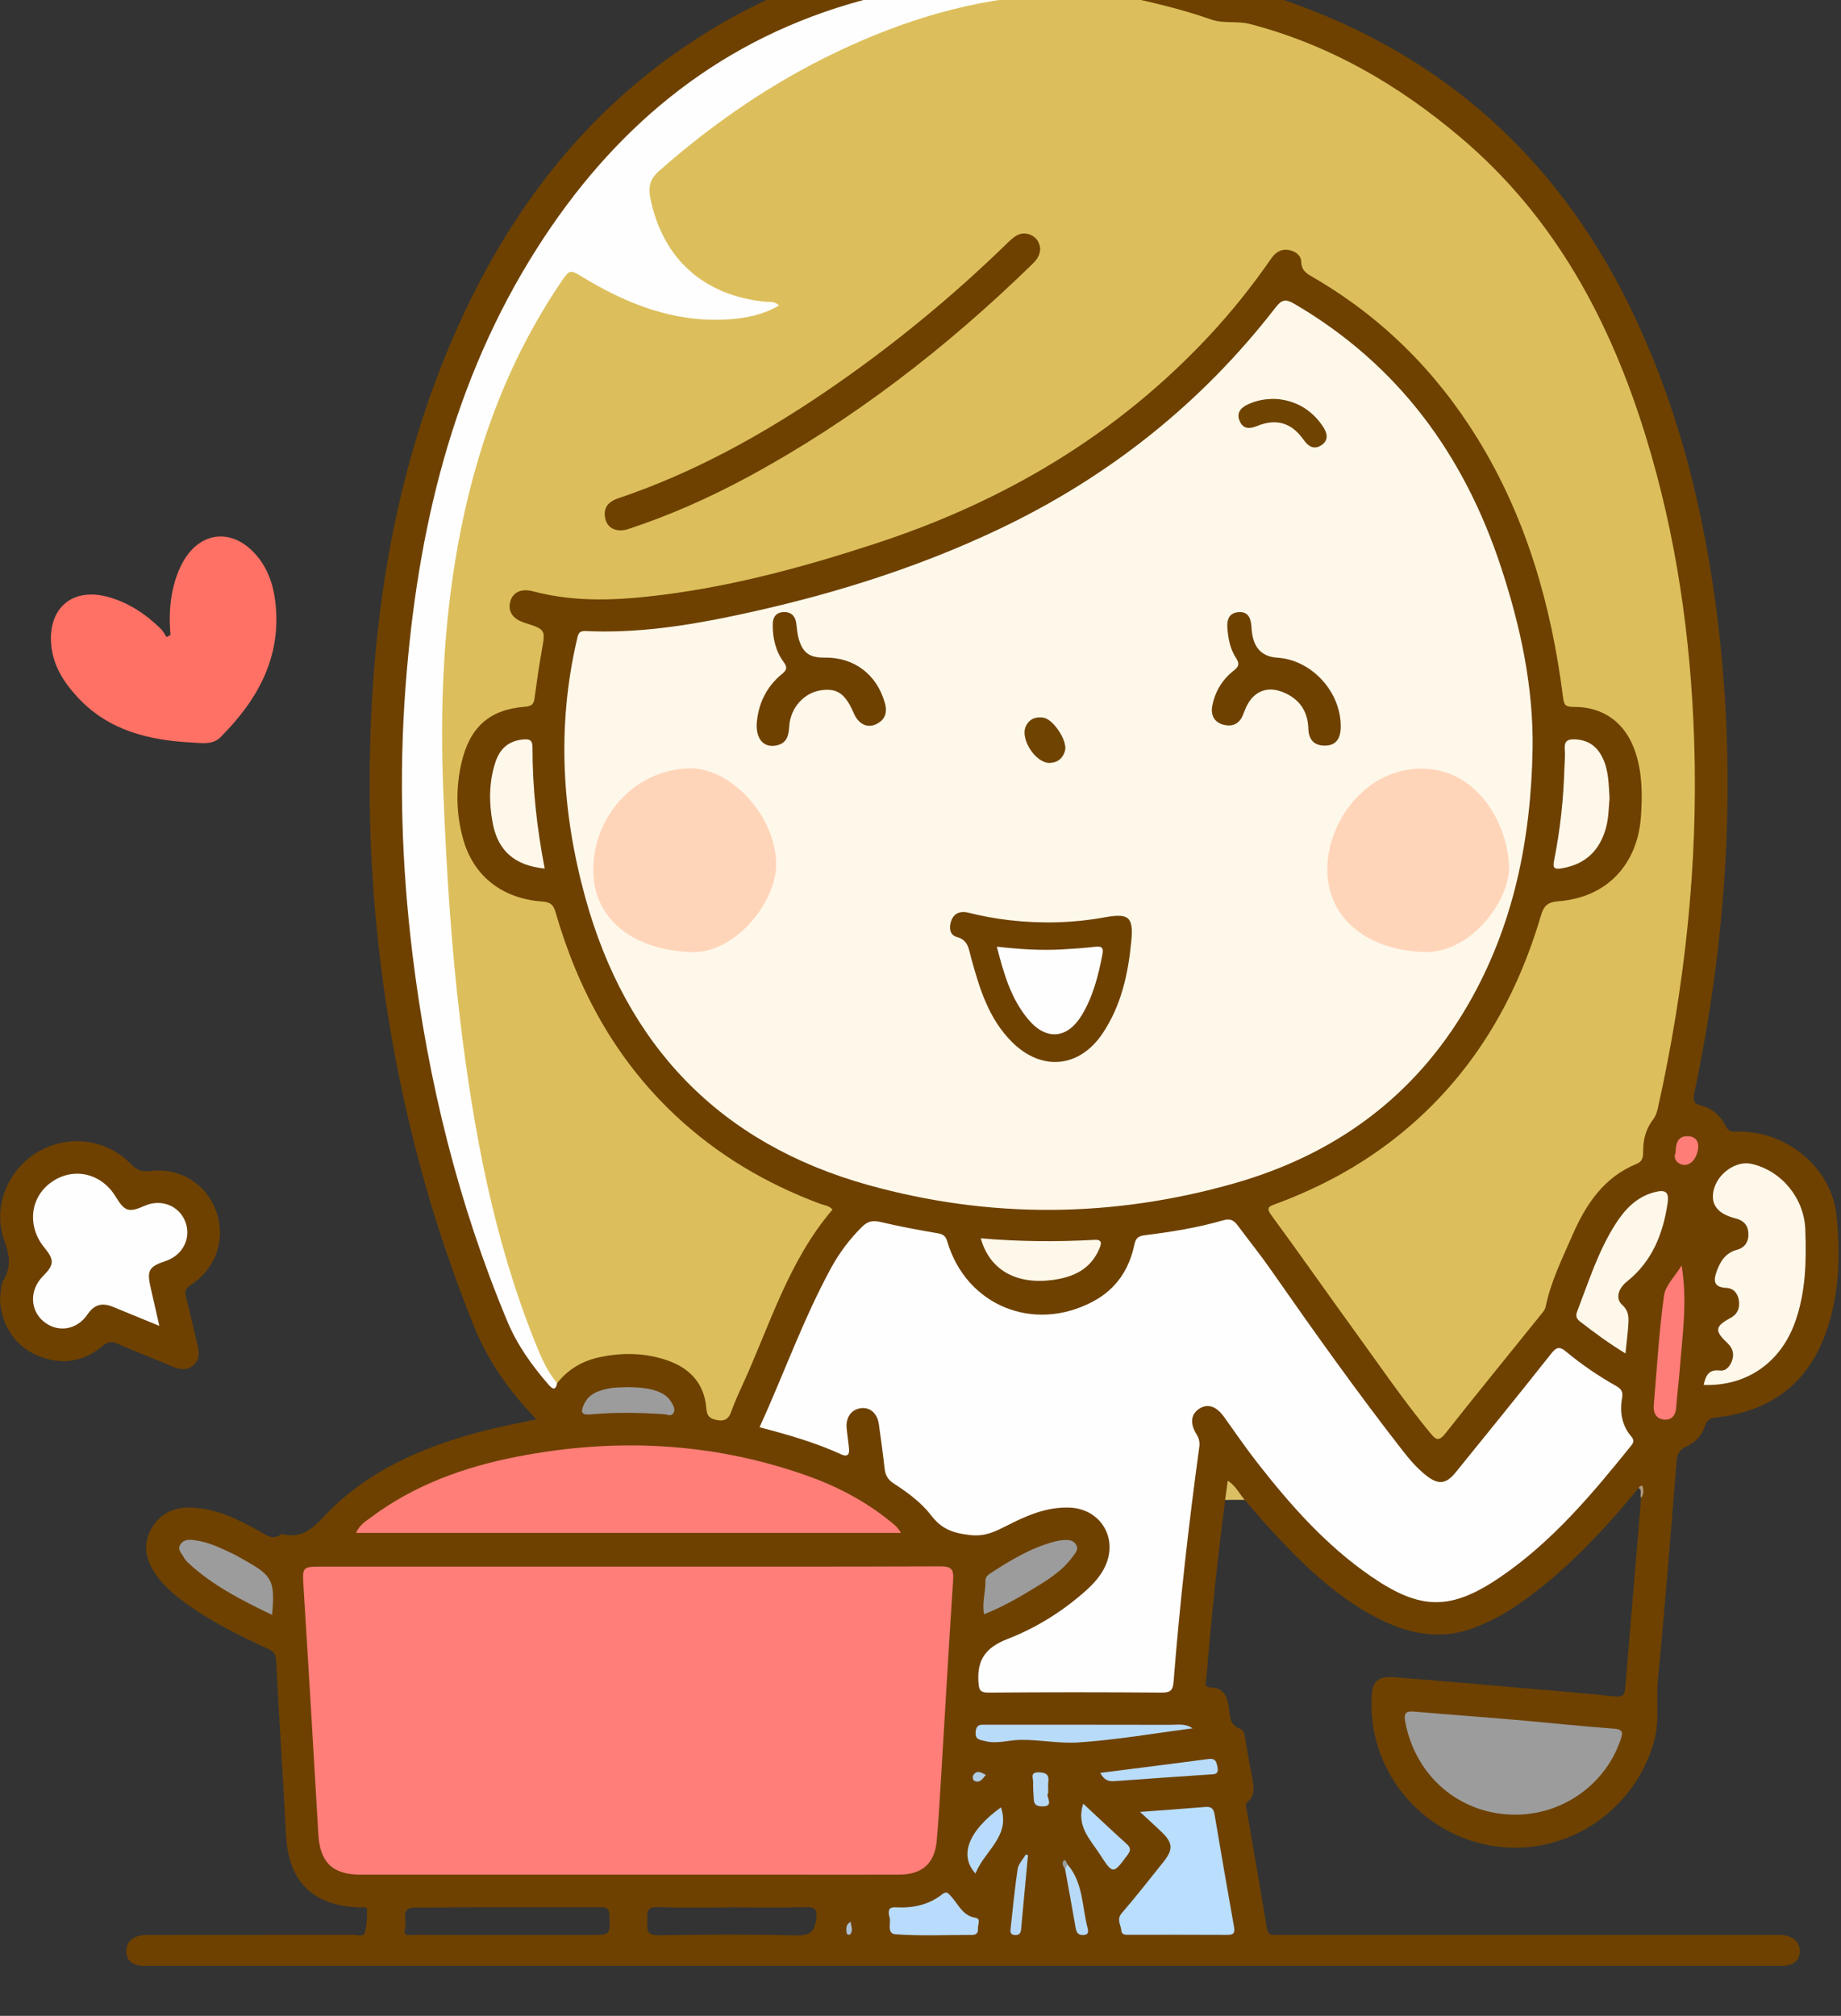 <?xml version="1.0" encoding="UTF-8"?>
<!-- <!DOCTYPE svg PUBLIC "-//W3C//DTD SVG 1.1//EN" "http://www.w3.org/Graphics/SVG/1.1/DTD/svg11.dtd"> -->
<svg version="1.1" xmlns="http://www.w3.org/2000/svg" xmlns:xlink="http://www.w3.org/1999/xlink" x="0" y="0" width="739" height="809" viewBox="0, 20, 739, 809">
  <rect x="0" y="20" width="739" height="809" fill="#333333" stroke="none"/>
  <defs>
    <clipPath id="Clip_1">
      <path d="M-0,0.301 L738.025,0.301 L738.025,808.94 L-0,808.94 z"/>
    </clipPath>
  </defs>
  <g id="Layer_1">
    <g clip-path="url(#Clip_1)">
      <path d="M327.68,789.803 C327.106,794.926 325.408,796.858 319.725,796.712 C301.28,796.239 282.813,796.362 264.361,796.658 C259.817,796.731 259.625,794.667 259.828,791.344 C260.011,788.356 258.812,785.106 264.213,785.345 C274.171,785.785 284.161,785.471 294.138,785.471 C303.948,785.471 313.762,785.608 323.567,785.397 C327.045,785.322 328.094,786.101 327.68,789.803 z M237.284,796.534 C225.961,796.534 214.639,796.534 203.316,796.534 C190.994,796.534 178.672,796.564 166.35,796.499 C164.654,796.49 161.617,797.489 162.621,793.925 C163.453,790.968 160.439,785.605 166.467,785.557 C191.442,785.358 216.42,785.493 241.397,785.443 C243.694,785.438 244.517,786.114 244.62,788.561 C244.954,796.538 245.074,796.534 237.284,796.534 z M673.019,606.523 C673.258,603.619 674.084,601.736 676.993,600.485 C680.622,598.924 683.241,595.869 684.451,592.138 C685.294,589.54 686.718,589.084 689.099,588.817 C712.423,586.199 727.44,573.588 734.179,551.08 C738.414,536.935 738.683,522.368 737.224,507.989 C735.215,488.192 716.633,473.333 696.425,474.15 C694.3,474.236 693.543,473.465 692.715,471.853 C690.643,467.822 687.404,464.858 683.03,463.789 C679.738,462.985 679.494,461.658 680.135,458.615 C693.163,396.757 697.17,334.423 689.815,271.495 C684.546,226.416 673.843,182.787 653.679,141.959 C624.548,82.976 578.948,42.18 516.644,20.452 C505.787,16.666 494.208,15.753 483.181,12.869 C460.743,7.001 438.242,2.119 415.031,0.753 C371.806,-1.791 330.867,6.308 292.963,27.52 C242.252,55.898 207.361,98.546 183.845,150.985 C161.494,200.828 151.411,253.557 148.979,307.803 C146.124,371.467 153.391,434.066 170.727,495.444 C176.105,514.482 182.625,533.123 189.933,551.505 C195.664,565.917 204.359,578.337 215.317,589.601 C208.146,591.152 201.457,592.377 194.886,594.062 C172.061,599.914 150.562,608.636 133.283,625.267 C127.472,630.861 123.053,638.127 113.267,635.651 C113.125,635.615 112.911,635.677 112.79,635.77 C109.57,638.25 107.013,636.096 104.332,634.605 C95.726,629.819 86.997,625.362 76.841,625.028 C69.775,624.795 64.123,627.371 60.646,633.707 C56.974,640.398 58.77,646.628 62.901,652.385 C66.437,657.312 71.151,661.041 76.088,664.489 C85.808,671.276 96.345,676.574 107.092,681.48 C109.119,682.405 110.656,683.174 110.804,685.998 C112.028,709.431 113.574,732.848 114.8,756.281 C115.784,775.108 125.384,784.78 144.241,785.503 C145.328,785.545 147.272,785.018 147.312,786.207 C147.416,789.323 147.235,792.56 146.438,795.556 C145.917,797.518 143.521,796.473 142.006,796.477 C114.345,796.538 86.683,796.503 59.021,796.538 C53.691,796.545 50.711,798.992 50.74,803.049 C50.769,807.094 53.285,808.998 58.659,808.999 C277.287,809.001 495.915,809.001 714.543,808.998 C719.785,808.998 722.482,806.925 722.455,802.963 C722.429,799.116 719.457,796.691 714.537,796.528 C713.372,796.49 712.205,796.521 711.038,796.521 C645.883,796.521 580.728,796.521 515.573,796.521 C514.406,796.521 513.233,796.44 512.075,796.537 C509.884,796.72 508.893,795.996 508.501,793.604 C505.922,777.85 503.162,762.125 500.435,746.395 C500.238,745.259 499.654,744.135 500.787,743.176 C503.813,740.616 503.395,737.369 502.742,733.993 C501.698,728.605 500.742,723.199 499.841,717.786 C499.585,716.249 499.308,714.33 497.987,713.886 C493.097,712.243 493.803,707.926 493.148,704.368 C492.404,700.326 490.735,697.337 486.267,697.239 C482.904,697.165 484.142,694.992 484.267,693.437 C486.191,669.542 488.725,645.711 491.79,621.936 C493.495,619.773 494.254,617.43 493.328,615.035 C494.744,617.643 496.358,620.52 499.621,621.915 C502.01,624.684 504.35,627.496 506.795,630.214 C519.518,644.357 532.73,657.983 549.456,667.504 C562.95,675.186 577.042,679.047 592.379,673.01 C597.973,670.808 603.272,668.067 608.237,664.714 C627.477,651.719 643.085,634.926 657.763,617.171 C660.387,617.89 658.987,619.626 658.747,621.069 C658.381,625.544 658.023,630.02 657.648,634.495 C655.901,655.395 654.14,676.293 652.41,697.195 C652.215,699.56 651.925,701.164 648.67,700.827 C635.926,699.504 623.151,698.47 610.384,697.369 C593.47,695.91 576.557,694.424 559.632,693.088 C553.578,692.61 551.048,694.675 550.673,699.754 C548.474,729.564 569.681,756.135 599.425,760.836 C628.326,765.404 656.174,746.983 663.986,718.722 C666.267,710.47 664.712,702.285 665.508,694.08 C668.337,664.926 670.621,635.718 673.019,606.523" fill="#6E4100"/>
      <path d="M68.459,274.793 C67.817,268.162 68.092,261.612 69.703,255.171 C70.555,251.766 71.756,248.507 73.482,245.447 C80.334,233.302 92.911,231.867 102.346,242.195 C107.247,247.559 109.602,254.151 110.475,261.164 C113.246,283.419 103.565,300.812 88.448,315.906 C85.408,318.941 81.244,318.215 77.497,318.025 C60.154,317.145 43.833,313.391 31.365,300.046 C25.719,294.003 21.283,287.231 20.546,278.652 C19.28,263.898 29.237,255.59 43.506,259.594 C51.702,261.893 58.585,266.473 64.59,272.408 C65.514,273.321 66.098,274.579 66.84,275.677 C67.38,275.382 67.919,275.088 68.459,274.793" fill="#FF7164"/>
      <path d="M0,541.031 C0.422,538.588 0.205,535.765 1.389,533.776 C4.636,528.324 3.804,523.529 1.713,517.747 C-3.08,504.496 3.018,489.538 15.069,482.37 C27.282,475.105 42.674,476.946 52.587,487.204 C54.914,489.613 57.026,490.362 60.292,489.959 C72.157,488.491 82.665,494.963 86.7,505.87 C90.778,516.894 86.874,529.007 76.726,535.565 C74.433,537.047 74.069,538.253 74.691,540.648 C76.358,547.075 77.776,553.565 79.327,560.022 C80.021,562.914 80.132,565.691 77.66,567.841 C75.062,570.099 72.269,569.712 69.291,568.445 C61.963,565.328 54.53,562.455 47.22,559.296 C44.821,558.259 43.305,558.393 41.133,560.21 C33.132,566.899 24.03,567.963 14.549,563.779 C5.524,559.796 0.235,551.072 0,541.031" fill="#6E4100"/>
    </g>
    <path d="M491.79,621.936 C492.121,619.507 492.451,617.079 492.835,614.257 C496.046,616.234 497.467,619.417 499.622,621.916 C497.011,621.922 494.4,621.929 491.79,621.936" fill="#DABF64"/>
    <path d="M657.763,617.171 C658.461,616.22 659.31,615.546 659.574,617.32 C659.76,618.568 659.743,619.981 658.747,621.069 C658.058,619.861 659.412,618.137 657.763,617.171" fill="#AF997E"/>
    <path d="M445.668,17.366 C459.353,20.167 472.986,23.206 486.188,27.831 C491.283,29.617 496.519,28.277 501.766,29.644 C533.703,37.968 561.32,54.024 586.306,75.17 C624.12,107.171 646.383,148.754 660.685,195.286 C672.883,234.973 678.691,275.629 680.055,317.089 C681.694,366.95 676.313,416.037 665.513,464.627 C665.16,466.213 664.608,467.919 663.637,469.174 C660.738,472.919 659.604,477.107 659.584,481.748 C659.574,483.883 659.622,485.992 656.948,487.081 C643.8,492.435 636.554,503.395 631.217,515.641 C627.117,525.051 622.488,534.339 620.412,544.546 C620.227,545.454 619.549,546.32 618.94,547.077 C605.989,563.159 592.928,579.154 580.121,595.35 C577.63,598.5 576.375,597.827 574.246,595.246 C563.322,581.996 553.663,567.814 543.596,553.935 C532.454,538.573 521.587,523.01 510.353,507.717 C508.011,504.528 509.552,504.109 512.065,503.18 C530.314,496.435 547.21,487.263 562.328,474.934 C590.51,451.951 608.265,422.219 618.466,387.704 C619.655,383.683 620.97,382.038 625.573,381.689 C644.997,380.216 657.417,366.937 658.713,347.486 C659.292,338.791 659.239,330.201 656.466,321.857 C652.627,310.302 643.912,303.653 631.804,303.685 C628.451,303.694 627.837,303.062 627.437,299.91 C622.76,263.059 612.77,227.919 593.111,196.012 C576.467,168.998 554.611,147.258 527.121,131.294 C524.649,129.858 522.435,128.695 522.351,125.121 C522.288,122.471 519.967,120.775 517.273,120.329 C514.123,119.809 511.949,121.327 510.172,123.899 C502.586,134.873 494.26,145.266 485.147,155.011 C448.12,194.608 403.037,221.23 351.788,238.03 C323.766,247.216 295.402,254.986 266.103,258.704 C248.736,260.908 231.288,261.903 214.027,257.32 C209.134,256.021 205.744,257.741 204.79,261.565 C203.819,265.456 205.865,268.412 210.581,269.932 C219.081,272.671 218.991,272.655 217.442,281.289 C216.356,287.338 215.485,293.429 214.666,299.522 C214.335,301.985 214.14,303.365 210.732,303.63 C196.394,304.744 188.564,311.873 185.264,326.057 C182.88,336.3 183.081,346.565 185.89,356.688 C190.003,371.507 201.454,380.622 217.688,381.807 C220.923,382.043 222.11,382.999 223.016,386.135 C232.016,417.249 247.013,444.919 270.793,467.337 C287.742,483.314 307.387,494.967 329.177,503.092 C330.84,503.712 332.798,503.795 334.182,505.431 C316.334,526.23 308.881,552.346 297.707,576.562 C296.174,579.883 294.693,583.243 293.463,586.683 C292.431,589.568 290.764,590.452 287.768,589.882 C284.962,589.349 283.771,588.409 283.522,585.168 C282.784,575.553 277.211,569.283 268.284,566.096 C259.29,562.886 250.038,562.693 240.743,564.659 C233.847,566.118 228.046,569.463 223.65,575.071 C220.389,574.688 219.7,571.789 218.502,569.561 C211.922,557.318 207.56,544.189 203.548,530.954 C192.245,493.671 185.916,455.457 182.136,416.744 C179.792,392.732 178.35,368.683 177.092,344.593 C176.292,329.265 175.969,313.948 176.473,298.675 C177.885,255.806 184.172,213.798 201.439,174.061 C207.756,159.523 215.121,145.541 224.134,132.468 C228.029,126.818 229.054,126.704 235.032,130.275 C252.484,140.699 270.876,147.891 291.723,146.727 C297.6,146.4 303.224,145.241 309.518,142.854 C302.748,141.942 296.947,140.636 291.376,138.543 C272.755,131.55 262.728,117.708 259.517,98.418 C258.543,92.57 261.868,89.012 265.786,85.7 C276.604,76.557 287.602,67.636 299.498,59.913 C331.271,39.287 365.194,23.954 402.994,18.326 C409.078,17.42 415.171,16.394 421.377,16.687 C429.494,16.321 437.565,17.423 445.668,17.366" fill="#DCBF5C"/>
    <path d="M615.208,320.259 C614.582,356.727 607.629,391.642 589.093,423.533 C567.78,460.2 535.815,483.395 495.467,494.89 C446.675,508.789 397.383,509.171 348.562,495.585 C288.892,478.981 251.265,439.565 234.91,380.093 C225.556,346.078 223.482,311.588 231.55,276.878 C232.027,274.824 232.09,273.112 235.059,273.252 C255.332,274.209 275.242,271.205 294.972,267.044 C331.504,259.341 367.062,248.468 400.85,232.425 C444.885,211.517 482.157,181.993 512.045,143.385 C514.503,140.209 516.06,139.885 519.546,141.921 C561.235,166.277 587.741,202.534 602.595,247.817 C610.3,271.304 615.523,295.315 615.208,320.259" fill="#FEF8EA"/>
    <path d="M252.633,648.698 C294.278,648.698 335.923,648.764 377.567,648.597 C381.841,648.58 382.869,649.801 382.603,653.901 C380.81,681.453 379.239,709.02 377.562,736.58 C377.108,744.047 376.688,751.522 375.98,758.967 C375.137,767.841 370.124,772.276 361.119,772.312 C346.96,772.37 332.801,772.328 318.642,772.328 C260.672,772.328 202.703,772.331 144.734,772.326 C133.43,772.325 128.431,767.357 127.787,756.121 C125.894,723.078 123.892,690.041 121.856,657.006 C121.343,648.69 121.211,648.698 129.698,648.698 C170.677,648.698 211.655,648.698 252.633,648.698" fill="#FF7E79"/>
    <path d="M304.901,592.779 C314.655,571.38 322.418,549.408 333.552,528.943 C336.905,522.781 341.097,517.21 346.12,512.26 C348.235,510.175 350.318,509.68 353.282,510.37 C360.891,512.142 368.577,513.624 376.283,514.913 C378.567,515.295 379.57,515.951 380.257,518.272 C387.881,544.028 415.016,555.041 438.87,542.246 C448.036,537.329 453.229,529.497 455.319,519.626 C455.939,516.694 457.034,516.02 459.706,515.69 C470.255,514.39 480.763,512.698 490.983,509.732 C493.826,508.906 495.292,509.716 496.824,511.786 C501.178,517.669 505.798,523.363 509.982,529.362 C527.211,554.071 544.679,578.603 563.196,602.369 C565.959,605.914 568.918,609.321 572.471,612.122 C577.343,615.963 580.419,615.705 584.344,610.869 C597.145,595.099 609.932,579.316 622.547,563.397 C624.591,560.819 625.745,560.042 628.624,562.427 C634.901,567.627 641.65,572.242 648.773,576.238 C650.81,577.38 651.559,578.604 651.127,580.984 C650.103,586.628 650.993,591.999 654.803,596.474 C656.158,598.066 655.692,599.015 654.657,600.3 C639.065,619.652 623.091,638.664 602.347,652.838 C582.339,666.509 570.199,666.314 550.224,652.546 C532.319,640.205 518.093,624.149 504.826,607.176 C500.116,601.149 495.787,594.822 491.326,588.603 C488.213,584.262 484.695,583.118 481.268,585.432 C478.063,587.596 477.597,591.247 480.264,595.554 C481.298,597.223 481.672,598.765 481.408,600.695 C477.112,632.025 473.584,663.442 471.081,694.966 C470.813,698.344 469.837,699.296 466.385,699.27 C443.228,699.094 420.068,699.081 396.911,699.277 C393.161,699.309 392.954,698.003 392.751,694.788 C392.184,685.824 395.956,681.054 404.424,677.762 C415.719,673.371 426.144,666.942 435.347,658.831 C438.737,655.844 441.813,652.592 443.718,648.395 C448.853,637.089 441.649,625.449 429.248,625.023 C420.085,624.709 412.034,628.258 404.136,632.284 C399.446,634.674 395.373,636.759 389.205,636.03 C382.518,635.241 377.973,633.618 373.916,628.316 C369.875,623.036 364.398,618.999 358.796,615.373 C356.454,613.858 355.393,612.069 355.097,609.394 C354.44,603.442 353.625,597.507 352.785,591.577 C352.159,587.157 349.215,584.628 345.498,585.145 C341.705,585.672 339.452,588.835 339.861,593.193 C340.126,596.007 340.58,598.803 340.828,601.618 C341.036,603.985 339.817,604.647 337.765,603.704 C327.312,598.904 316.295,595.768 304.901,592.779" fill="#FEFEFE"/>
    <path d="M420.623,17.965 C390.763,19.503 362.785,28.028 335.961,40.807 C309.776,53.281 286.155,69.546 264.432,88.724 C260.686,92.031 260.21,95.353 261.097,99.713 C266.004,123.828 282.509,138.663 307.227,141.087 C308.987,141.259 310.94,140.773 312.702,142.612 C306.103,146.453 299.033,147.793 291.701,148.206 C270.541,149.396 251.859,142.087 234.18,131.391 C228.659,128.052 228.71,128.008 224.979,133.536 C203.3,165.649 190.553,201.244 183.735,239.162 C177.875,271.754 176.618,304.647 177.942,337.627 C179.181,368.534 181.083,399.423 184.806,430.15 C190.119,474.001 198.191,517.237 214.711,558.486 C217.057,564.343 219.462,570.194 223.65,575.07 C223.039,578.208 221.725,577.454 220.204,575.705 C213.515,568.01 207.629,559.807 203.667,550.324 C183.928,503.08 171.815,453.879 165.595,403.129 C161.208,367.329 160.091,331.427 162.797,295.491 C167.499,233.075 181.5,173.237 215.532,119.684 C245.619,72.339 286.189,37.832 340.792,21.641 C372.599,12.209 404.965,11.128 437.631,16.211 C437.22,18.516 435.38,17.452 434.183,17.538 C429.673,17.863 425.125,17.139 420.623,17.965" fill="#FEFEFE"/>
    <path d="M361.634,635.176 C288.467,635.176 215.915,635.176 142.949,635.176 C144.207,632.048 146.765,630.542 149.035,628.851 C166.479,615.86 186.411,608.716 207.498,604.604 C246.962,596.909 285.891,598.737 323.976,612.226 C335.791,616.41 346.844,622.169 356.7,630.035 C358.359,631.359 360.165,632.543 361.634,635.176" fill="#FF7E78"/>
    <path d="M608.217,748.262 C586.122,748.238 568.21,733.004 564.087,711.009 C563.413,707.412 564.389,706.609 567.755,706.902 C581.16,708.069 594.584,709.025 607.99,710.18 C621.226,711.32 634.438,712.777 647.687,713.721 C651.522,713.994 651.499,715.314 650.512,718.222 C644.444,736.1 627.356,748.283 608.217,748.262" fill="#9C9C9C"/>
    <path d="M683.883,575.797 C684.69,571.999 685.93,569.46 690.432,570.014 C692.971,570.327 694.614,568.122 695.36,565.766 C696.185,563.16 695.43,560.884 693.401,558.985 C688.134,554.059 688.396,552.275 694.724,548.874 C697.378,547.449 698.392,545.122 698.048,542.19 C697.695,539.173 695.972,537.005 693.005,536.861 C687.417,536.591 687.864,533.47 689.245,529.804 C690.694,525.954 692.817,522.768 697.197,521.582 C700.496,520.688 702.032,518.268 701.812,514.787 C701.603,511.475 699.719,509.737 696.64,508.956 C689.484,507.142 686.586,503.416 687.855,497.757 C689.391,490.911 696.907,485.656 703.12,487.087 C715.172,489.862 724.177,500.847 724.66,513.305 C725.147,525.839 724.889,538.284 720.667,550.31 C714.875,566.806 701.163,576.405 683.883,575.797" fill="#FEF8EA"/>
    <path d="M457.61,747.147 C467.131,746.439 475.567,745.86 483.992,745.154 C486.378,744.954 487.181,746.039 487.545,748.183 C490.095,763.242 492.674,778.295 495.362,793.33 C495.813,795.856 495.045,796.513 492.623,796.498 C479.651,796.421 466.679,796.467 453.706,796.456 C452.24,796.455 450.265,796.759 450.118,794.752 C449.952,792.483 448.07,790.353 450.283,787.788 C456.034,781.123 461.457,774.172 466.957,767.292 C471.089,762.123 470.873,759.578 466.013,754.95 C463.509,752.566 460.947,750.242 457.61,747.147" fill="#B9DEFE"/>
    <path d="M652.482,563.162 C645.787,559.092 640.079,554.843 634.427,550.502 C632.893,549.324 632.354,548.249 633.1,546.308 C637.678,534.395 641.516,522.159 648.441,511.284 C652.181,505.411 656.785,500.483 663.8,498.531 C668.454,497.237 670.073,498.227 669.393,502.846 C667.584,515.13 663.196,526.24 653.094,534.274 C649.643,537.019 648.317,541.065 651.167,543.673 C654.213,546.461 653.758,549.42 653.558,552.652 C653.456,554.31 653.242,555.962 653.071,557.616 C652.901,559.258 652.722,560.9 652.482,563.162" fill="#FEF8EA"/>
    <path d="M646.086,340.312 C645.742,344.166 645.762,348.326 644.623,352.364 C642.083,361.366 636.454,366.809 627.061,368.455 C623.951,369 623.208,368.413 623.817,365.376 C626.268,353.158 627.614,340.807 627.966,328.349 C628.036,325.864 628.336,323.359 628.123,320.898 C627.839,317.62 628.993,316.552 632.301,316.718 C637.992,317.003 641.49,319.929 643.66,324.916 C645.766,329.754 645.75,334.928 646.086,340.312" fill="#FEF8EA"/>
    <path d="M218.646,368.57 C206.538,367.357 199.868,361.418 197.774,350.303 C196.242,342.171 196.245,334.059 198.783,326.117 C200.735,320.005 204.63,317.153 210.331,316.739 C213.035,316.543 213.76,317.424 213.755,320.028 C213.72,336.21 215.502,352.227 218.646,368.57" fill="#FEF8EA"/>
    <path d="M393.695,516.96 C409.234,518.314 424.323,518.406 439.418,517.571 C442.542,517.398 442.112,519.173 441.324,521.051 C437.826,529.382 430.905,532.569 422.502,533.685 C407.91,535.623 397.216,529.656 393.695,516.96" fill="#FEF8EA"/>
    <path d="M109.224,668.086 C97.09,662.265 85.309,656.301 75.475,647.128 C74.757,646.458 74.12,645.639 73.65,644.778 C72.82,643.257 71.114,641.858 72.387,639.847 C73.652,637.849 75.749,637.827 77.748,638.061 C83.448,638.727 88.548,641.194 93.637,643.633 C95.281,644.421 96.837,645.391 98.432,646.281 C109.373,652.386 110.418,654.439 109.224,668.086" fill="#9C9C9C"/>
    <path d="M395.003,667.838 C394.155,662.982 395.66,658.747 395.572,654.44 C395.54,652.857 396.506,652.077 397.663,651.324 C405.771,646.05 414.027,641.078 423.509,638.608 C424.626,638.317 425.787,638.123 426.938,638.051 C428.789,637.934 430.662,637.956 431.854,639.76 C433.205,641.805 431.653,643.239 430.64,644.652 C426.254,650.775 419.854,654.484 413.62,658.274 C407.823,661.8 401.863,665.107 395.003,667.838" fill="#9C9C9C"/>
    <path d="M478.723,713.61 C463.422,715.596 448.166,718.268 432.801,719.278 C425.204,719.778 417.34,718.131 409.57,718.24 C404.845,718.307 400.197,719.972 395.373,718.718 C393.216,718.157 391.321,718.173 391.658,714.908 C391.979,711.792 393.821,712.161 395.808,712.161 C420.416,712.165 445.024,712.133 469.632,712.203 C472.646,712.211 475.774,711.553 478.723,713.61" fill="#B9DBFA"/>
    <path d="M675.019,527.86 C677.435,542.381 675.3,555.974 674.268,569.587 C673.878,574.721 673.201,579.834 672.825,584.97 C672.605,587.986 671.065,589.875 668.21,589.729 C665.075,589.568 663.57,587.242 663.829,584.154 C665.065,569.416 665.958,554.627 667.946,539.988 C668.505,535.878 672.372,532.217 675.019,527.86" fill="#FF7D78"/>
    <path d="M356.923,788.965 C356.279,785.933 357.486,785.34 359.539,785.451 C366.385,785.82 372.796,784.51 378.292,780.159 C380.05,778.767 380.704,779.892 381.788,781.061 C384.74,784.246 386.36,788.824 391.606,789.653 C393.884,790.012 392.428,792.449 392.569,793.941 C392.713,795.479 392.023,796.513 390.306,796.513 C379.994,796.515 369.646,797.002 359.389,796.253 C355.65,795.98 357.978,790.897 356.923,788.965" fill="#B9DCFC"/>
    <path d="M251.805,576.687 C255.641,576.74 259.444,576.893 263.141,578.093 C265.753,578.941 268.031,580.239 269.45,582.657 C270.199,583.932 271.128,585.39 270.438,586.868 C269.563,588.741 267.867,587.61 266.478,587.523 C256.68,586.913 246.859,586.7 237.092,587.624 C232.945,588.016 233.228,586.317 234.354,583.727 C236.326,579.193 240.533,577.941 244.845,577.14 C247.115,576.719 249.482,576.821 251.805,576.687" fill="#9C9C9C"/>
    <path d="M441.663,731.483 C456.513,729.597 470.803,727.827 485.076,725.93 C487.905,725.554 488.31,726.992 488.726,729.253 C489.277,732.253 487.435,732.002 485.592,732.128 C472.846,732.999 460.099,733.862 447.358,734.812 C444.964,734.991 443.17,734.393 441.663,731.483" fill="#B9DCFB"/>
    <path d="M434.821,743.856 C440.845,749.456 446.471,754.796 452.238,759.979 C453.996,761.559 453.934,762.629 452.561,764.477 C446.802,772.225 446.787,772.329 441.427,764.067 C437.577,758.133 431.893,752.759 434.821,743.856" fill="#B9DDFD"/>
    <path d="M391.583,771.858 C384.785,764.599 388.918,754.558 401.799,745.328 C405.714,757.032 395.148,762.717 391.583,771.858" fill="#B9DCFC"/>
    <path d="M412.655,764.54 C411.721,774.472 410.77,784.403 409.872,794.338 C409.722,795.995 409,796.658 407.333,796.558 C405.667,796.458 405.507,795.444 405.649,794.177 C406.554,786.122 407.291,778.042 408.508,770.035 C408.819,767.983 410.658,766.164 411.795,764.238 C412.081,764.338 412.368,764.439 412.655,764.54" fill="#B7D9F7"/>
    <path d="M428.471,768.193 C434.858,775.584 434.312,785.176 436.598,793.866 C436.965,795.262 436.89,796.49 434.862,796.566 C432.673,796.648 432.08,795.459 431.755,793.571 C430.41,785.74 428.954,777.929 427.538,770.11 C427.209,769.16 426.712,768.128 428.471,768.193" fill="#B8DAF9"/>
    <path d="M672.579,482.701 C672.708,478.709 673.497,475.876 677.558,475.978 C680.36,476.048 681.922,477.866 681.674,480.559 C681.376,483.78 679.676,487.088 676.595,487.485 C674.537,487.751 671.234,485.818 672.579,482.701" fill="#FF7D77"/>
    <path d="M420.779,739.521 C419.363,740.729 423.873,745.192 418.027,744.929 C415.866,744.831 415.054,744.007 414.972,742.045 C414.874,739.735 414.633,737.419 414.716,735.115 C414.768,733.639 413.419,731.286 416.725,731.281 C419.435,731.278 421.231,731.843 420.807,735.108 C420.638,736.407 420.779,737.747 420.779,739.521" fill="#B8DAF9"/>
    <path d="M420.623,17.965 C424.344,16.37 428.282,17.459 432.092,17.021 C433.943,16.809 435.987,17.826 437.631,16.211 C440.309,16.596 442.987,16.981 445.667,17.366 C437.353,18.951 428.97,17.716 420.623,17.965" fill="#DDCFAE"/>
    <path d="M395.728,732.3 C394.441,733.796 393.428,735.657 391.264,734.764 C390.337,734.381 390.289,732.809 390.887,732.097 C392.443,730.246 394.045,731.49 395.728,732.3" fill="#B1CDE5"/>
    <path d="M341.462,791.238 C341.645,793.11 342.657,794.883 341.094,796.447 C340.958,796.583 339.925,796.217 339.895,796.004 C339.657,794.257 339.338,792.418 341.462,791.238" fill="#ACC2D6"/>
    <path d="M428.471,768.193 C428.16,768.832 427.849,769.471 427.538,770.11 C426.738,768.994 426.01,767.609 427.091,766.583 C427.61,766.091 428.205,767.43 428.471,768.193" fill="#989D9D"/>
    <path d="M63.967,552.108 C57.332,549.386 51.373,546.963 45.433,544.496 C41.186,542.733 37.933,543.359 35.143,547.473 C30.77,553.924 22.967,554.951 17.391,550.239 C11.934,545.629 11.868,537.531 17.244,532.154 C21.778,527.617 21.885,525.627 17.854,520.748 C10.771,512.176 12.003,500.509 20.633,494.429 C29.463,488.209 40.643,490.738 46.447,500.268 C50.084,506.239 51.671,506.73 58.14,503.883 C64.605,501.037 71.785,503.801 74.325,510.114 C76.95,516.635 73.495,523.717 66.557,526.039 C59.672,528.343 58.868,529.831 60.543,537.086 C61.624,541.766 62.679,546.452 63.967,552.108" fill="#FEFEFE"/>
    <path d="M417.557,119.883 C417.403,122.91 415.818,124.596 414.124,126.244 C379.842,159.605 342.343,188.655 300.158,211.449 C284.76,219.769 268.826,226.843 252.2,232.318 C247.703,233.799 243.904,232.131 243,228.27 C241.994,223.967 244.005,221.384 248.135,219.992 C278.166,209.875 305.631,194.726 331.72,176.964 C357.916,159.129 382.314,139.066 404.999,116.939 C407.601,114.401 410.235,112.739 413.838,114.323 C416.374,115.438 417.359,117.702 417.557,119.883" fill="#6E4100"/>
    <path d="M571.025,402.05 C547.914,401.085 532.551,387.712 532.783,368.498 C533.009,349.685 547.979,328.726 570.27,328.473 C592.845,328.217 605.077,350.32 605.757,367.545 C606.291,381.064 590.267,403.2 571.025,402.05" fill="#FFD5BA"/>
    <path d="M276.62,402.051 C253.512,400.973 238.108,388.365 238.125,369.17 C238.142,348.317 253.76,329.43 276.038,328.36 C293.194,327.536 311.545,347.618 311.564,366.901 C311.58,382.299 294.552,403.438 276.62,402.051" fill="#FFD5BA"/>
    <path d="M454.097,397.91 C452.848,410.937 450.064,423.51 442.68,434.605 C433.381,448.576 418.202,450.076 406.288,438.243 C396.812,428.832 393.136,416.558 389.763,404.179 C388.821,400.723 388.634,397.265 384.029,396.01 C380.991,395.182 380.902,391.789 381.965,389.191 C383.12,386.366 385.711,385.521 388.629,386.256 C394.111,387.636 399.64,388.659 405.266,389.299 C418.074,390.755 430.801,390.439 443.485,388.134 C453.254,386.359 455.058,388.042 454.097,397.91" fill="#6E4100"/>
    <path d="M303.728,310.8 C304.216,302.939 307.367,295.803 313.912,290.469 C315.913,288.839 316.098,287.765 314.583,285.716 C311.311,281.291 310.181,276.132 310.173,270.688 C310.169,267.755 311.461,265.79 314.472,265.638 C317.65,265.479 319.314,267.31 319.674,270.441 C319.901,272.41 320.05,274.424 320.595,276.314 C322.245,282.033 325.008,283.982 330.918,283.898 C342.829,283.729 351.93,290.601 355.188,302.084 C356.319,306.068 355.21,309.063 351.488,310.722 C347.95,312.299 344.545,310.434 342.776,306.349 C339.321,298.371 336.115,296.095 329.616,297.01 C322.815,297.967 317.252,304.015 316.804,311.517 C316.586,315.183 315.874,318.181 311.917,319.108 C306.933,320.274 303.617,317.032 303.728,310.8" fill="#6E4100"/>
    <path d="M538.19,311.778 C538.125,316.64 536.101,319.117 532.054,319.223 C527.46,319.343 525.316,316.774 525.19,312.482 C524.981,305.375 521.601,300.504 515.133,297.829 C508.7,295.168 503.206,297.411 500.271,303.696 C499.78,304.747 499.373,305.838 498.943,306.917 C497.435,310.705 494.422,311.806 490.85,310.767 C487.308,309.736 485.943,306.853 486.622,303.295 C487.723,297.529 490.649,292.701 495.248,289.108 C497.397,287.428 497.629,286.319 496.111,283.992 C493.815,280.475 493.012,276.335 492.692,272.141 C492.435,268.768 493.255,265.99 497.138,265.664 C500.776,265.359 502.024,267.801 502.296,270.997 C502.408,272.323 502.493,273.661 502.737,274.967 C503.794,280.61 507.12,283.578 512.695,283.932 C526.565,284.812 538.375,297.712 538.19,311.778" fill="#6E4100"/>
    <path d="M512.237,180.109 C519.433,180.609 526.144,183.955 530.887,190.926 C532.792,193.725 533.558,196.66 530.32,198.729 C527.497,200.534 525.213,199.259 523.253,196.469 C518.424,189.595 512.315,187.844 504.615,190.958 C501.546,192.198 498.963,192.233 497.592,188.902 C496.237,185.609 498.115,183.559 501.022,182.248 C504.244,180.794 507.604,179.974 512.237,180.109" fill="#6F4300"/>
    <path d="M421.403,326.176 C415.756,326.357 409.325,316.513 411.809,311.398 C413.235,308.46 415.791,307.518 418.882,308.017 C422.864,308.659 428.585,317.365 427.52,321.243 C426.689,324.267 424.653,326.031 421.403,326.176" fill="#6F4300"/>
    <path d="M400.146,399.92 C409.105,400.917 417.535,401.5 425.986,401.035 C430.46,400.788 434.94,400.493 439.389,399.976 C441.883,399.686 443.118,399.981 442.549,402.93 C440.907,411.441 438.814,419.794 434.303,427.309 C428.551,436.892 420.061,437.723 412.863,429.229 C405.827,420.925 402.924,410.759 400.146,399.92" fill="#FEFEFE"/>
  </g>
</svg>
